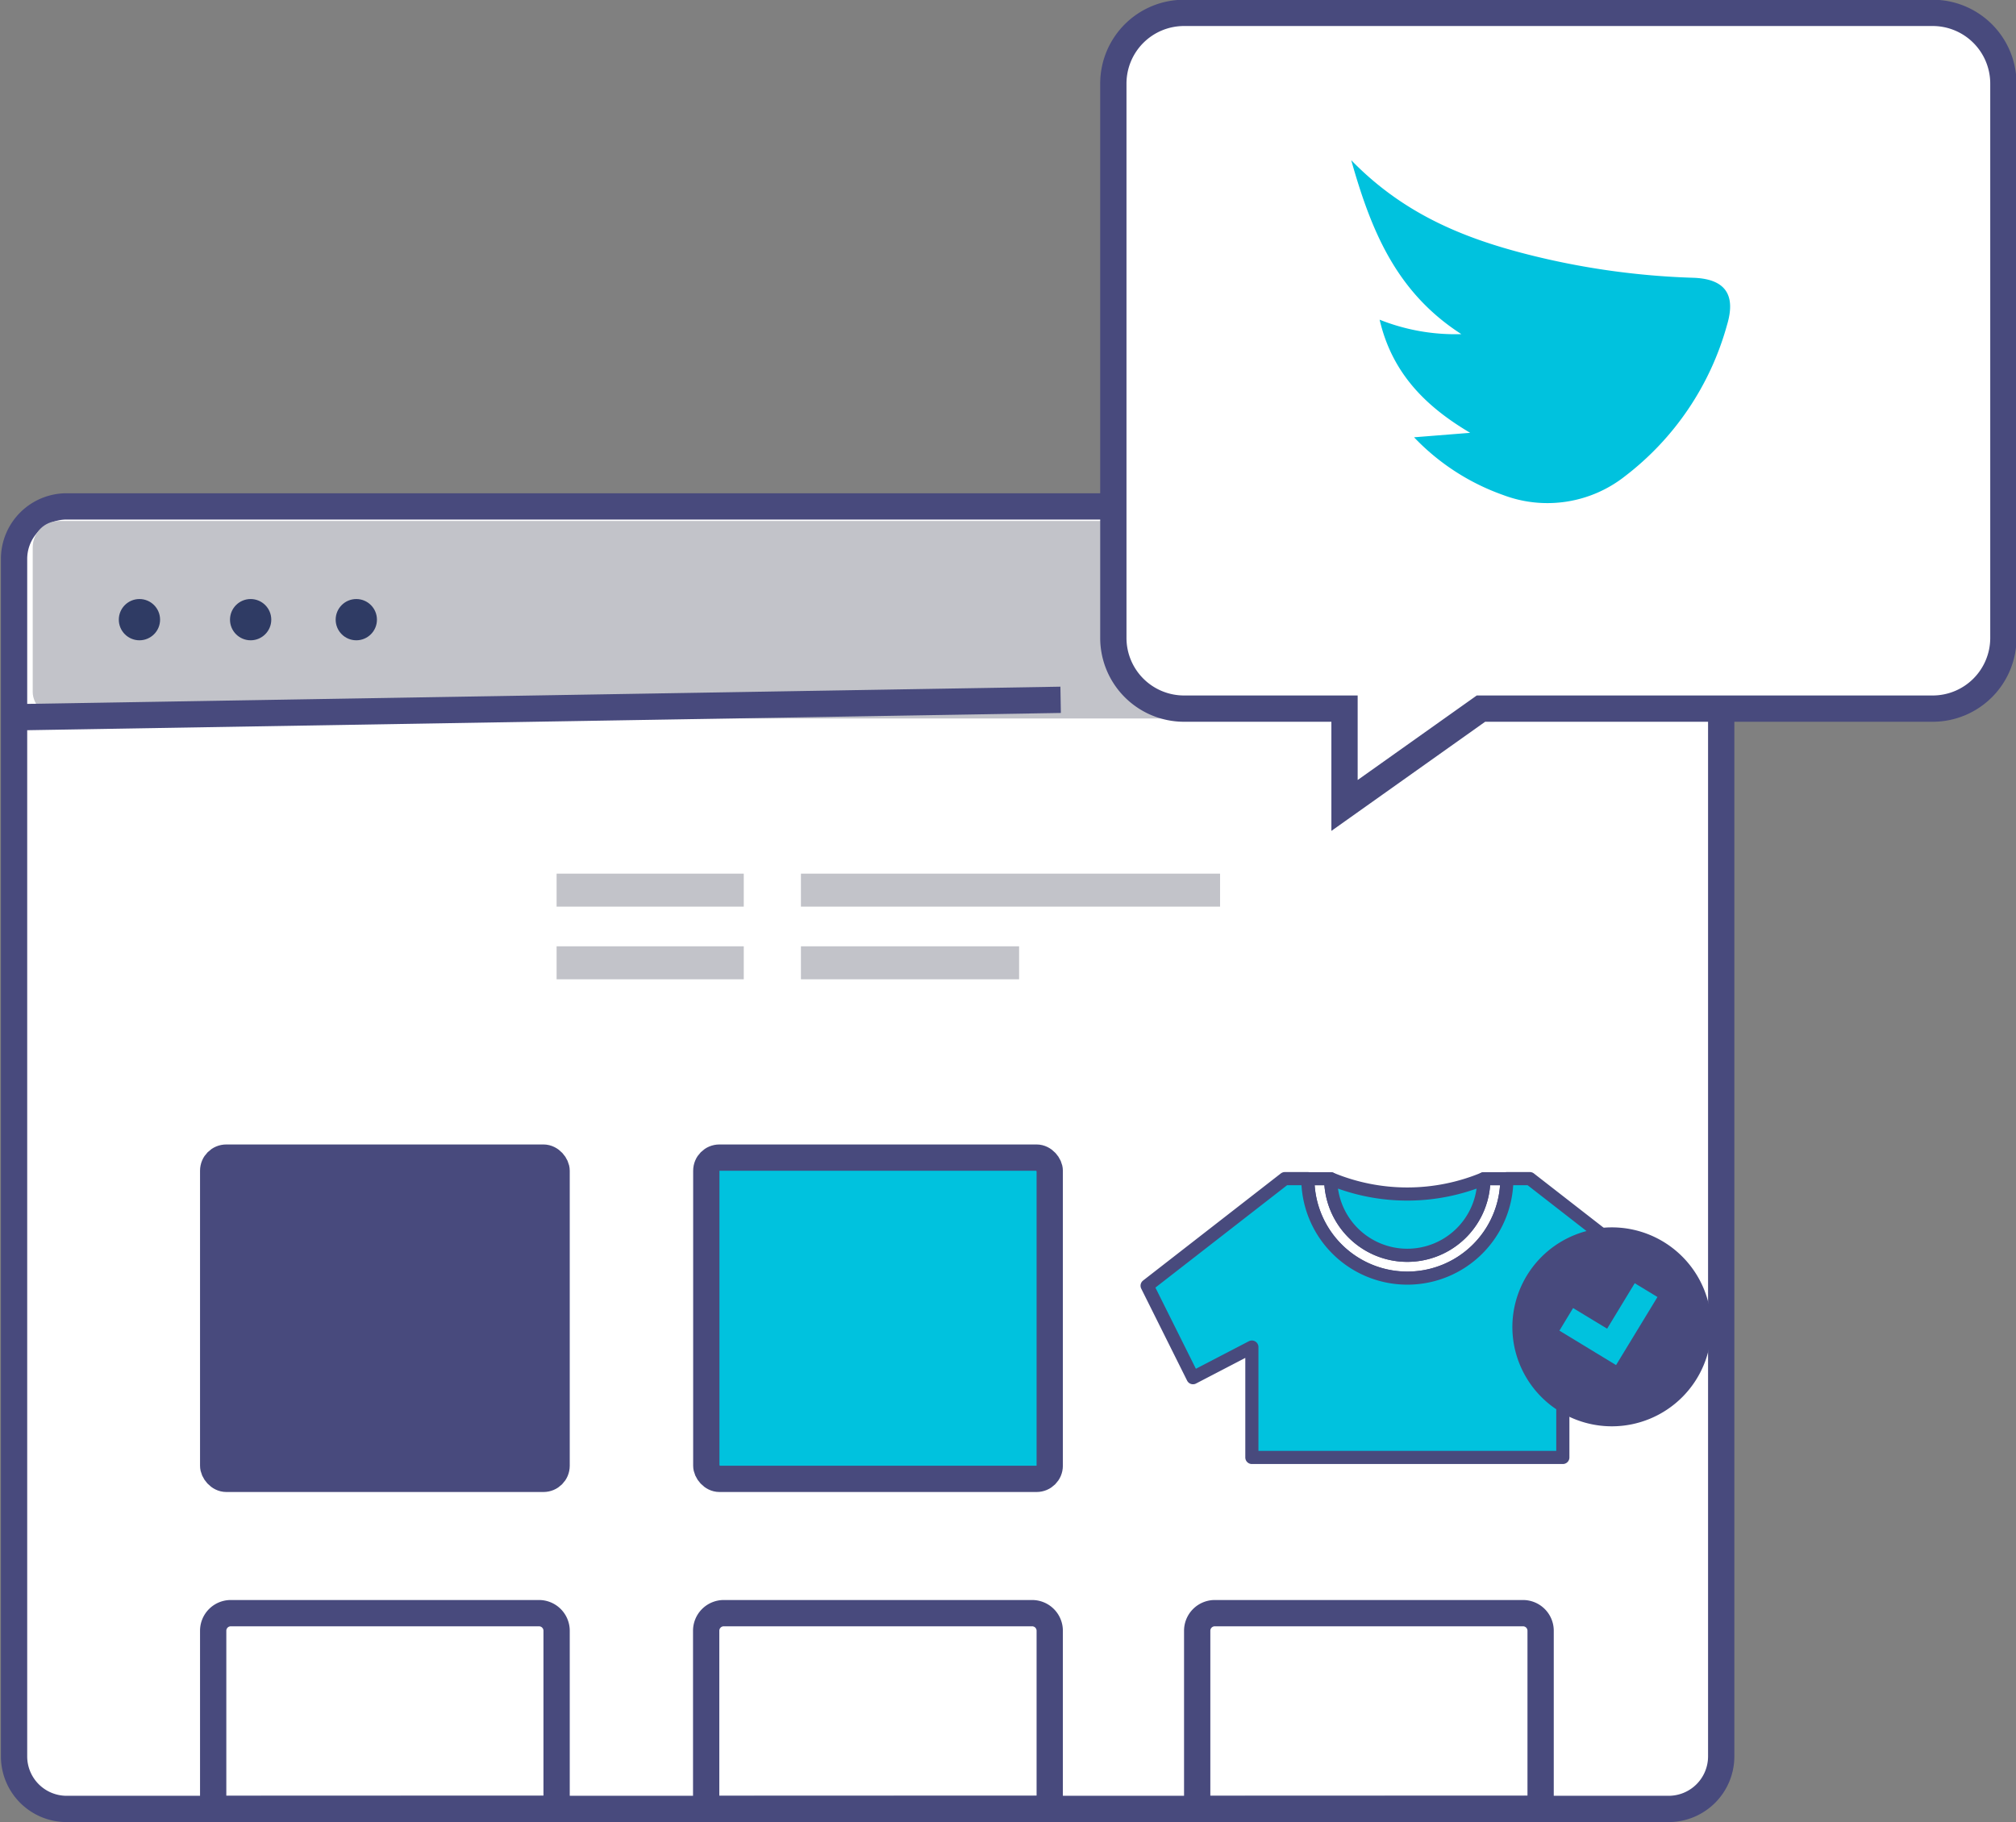<svg id="Capa_1" data-name="Capa 1" xmlns="http://www.w3.org/2000/svg" viewBox="0 0 153.39 138.68"><rect x="0" y="0" width="153.39" height="138.68" fill="#808080" stroke="none"/><defs><style>.cls-1{fill:#fff;}.cls-1,.cls-10,.cls-2,.cls-3,.cls-4,.cls-8,.cls-9{stroke:#484a7d;}.cls-1,.cls-2,.cls-3,.cls-4{stroke-miterlimit:10;stroke-width:2px;}.cls-10,.cls-2{fill:#484a7d;}.cls-3,.cls-7,.cls-9{fill:#00c2de;}.cls-4,.cls-8{fill:none;}.cls-5{fill:#c2c3c9;}.cls-6{fill:#2f3b64;}.cls-10,.cls-8,.cls-9{stroke-linecap:round;stroke-linejoin:round;}</style></defs><title>solicita</title><path class="cls-1" d="M149.89,145.69H28a4,4,0,0,1-4-4V50.56a4,4,0,0,1,4-4H149.89a4,4,0,0,1,4,4v91.12A4,4,0,0,1,149.89,145.69Z" transform="translate(-22.93 -8.02)"/><rect class="cls-2" x="16.22" y="88.1" width="26.13" height="24.45" rx="1" ry="1"/><rect class="cls-3" x="53.74" y="88.1" width="26.13" height="24.45" rx="1" ry="1"/><path class="cls-4" d="M140.15,145.69V132.13a1.34,1.34,0,0,0-1.34-1.34H115.36a1.34,1.34,0,0,0-1.34,1.34v13.57Z" transform="translate(-22.93 -8.02)"/><path class="cls-4" d="M102.8,145.69V132.13a1.34,1.34,0,0,0-1.34-1.34H78a1.34,1.34,0,0,0-1.34,1.34v13.57Z" transform="translate(-22.93 -8.02)"/><path class="cls-4" d="M65.28,145.69V132.13a1.34,1.34,0,0,0-1.34-1.34H40.49a1.34,1.34,0,0,0-1.34,1.34v13.57Z" transform="translate(-22.93 -8.02)"/><rect class="cls-5" x="42.35" y="66.49" width="14.24" height="2.51"/><rect class="cls-5" x="42.35" y="72.02" width="14.24" height="2.51"/><rect class="cls-5" x="60.94" y="72.02" width="16.6" height="2.51"/><rect class="cls-5" x="60.94" y="66.49" width="31.89" height="2.51"/><rect class="cls-5" x="2.49" y="39.65" width="128.63" height="15.03" rx="2" ry="2"/><circle class="cls-6" cx="10.61" cy="47.16" r="1.57"/><circle class="cls-6" cx="19.07" cy="47.16" r="1.57"/><circle class="cls-6" cx="27.11" cy="47.16" r="1.57"/><path class="cls-1" d="M170,9H113a5.38,5.38,0,0,0-5.36,5.36V56.59A5.38,5.38,0,0,0,113,61.95h12.23v7.37l10.38-7.37H170a5.38,5.38,0,0,0,5.36-5.36V14.38A5.38,5.38,0,0,0,170,9Z" transform="translate(-22.93 -8.02)"/><line class="cls-4" x1="80.7" y1="53.26" x2="0.31" y2="54.6"/><path class="cls-7" d="M130.52,41.3l4.27-.34c-3.38-2-5.94-4.53-6.89-8.61a15.55,15.55,0,0,0,6.22,1.1c-4.89-3.15-6.83-7.74-8.38-13.24,3.94,4.06,8.51,5.92,13.37,7.16a58.51,58.51,0,0,0,12.65,1.79c2.4.08,3.28,1.25,2.57,3.6a21.78,21.78,0,0,1-7.77,11.51,9.53,9.53,0,0,1-9.27,1.42A17.36,17.36,0,0,1,130.52,41.3Z" transform="translate(-22.93 -8.02)"/><path class="cls-8" d="M122.44,97.73a7.57,7.57,0,0,0,15.14,0h-1.75a5.82,5.82,0,0,1-11.65,0Z" transform="translate(-22.93 -8.02)"/><path class="cls-9" d="M135.83,97.73a15.18,15.18,0,0,1-11.65,0,5.82,5.82,0,0,0,11.65,0Z" transform="translate(-22.93 -8.02)"/><path class="cls-10" d="M152.64,109a7.07,7.07,0,1,1-7.07-7.07A7.07,7.07,0,0,1,152.64,109Z" transform="translate(-22.93 -8.02)"/><polygon class="cls-7" points="124.38 97.66 122.28 101.12 119.69 99.55 118.65 101.27 122.96 103.89 126.11 98.71 124.38 97.66"/><path class="cls-9" d="M138.5,109a7.07,7.07,0,0,1,6.33-7l-5.5-4.28h-1.75a7.57,7.57,0,0,1-15.14,0h-1.75l-10.48,8.15,3.49,7,4.48-2.33v8.4h23.66V115A7.06,7.06,0,0,1,138.5,109Z" transform="translate(-22.93 -8.02)"/></svg>